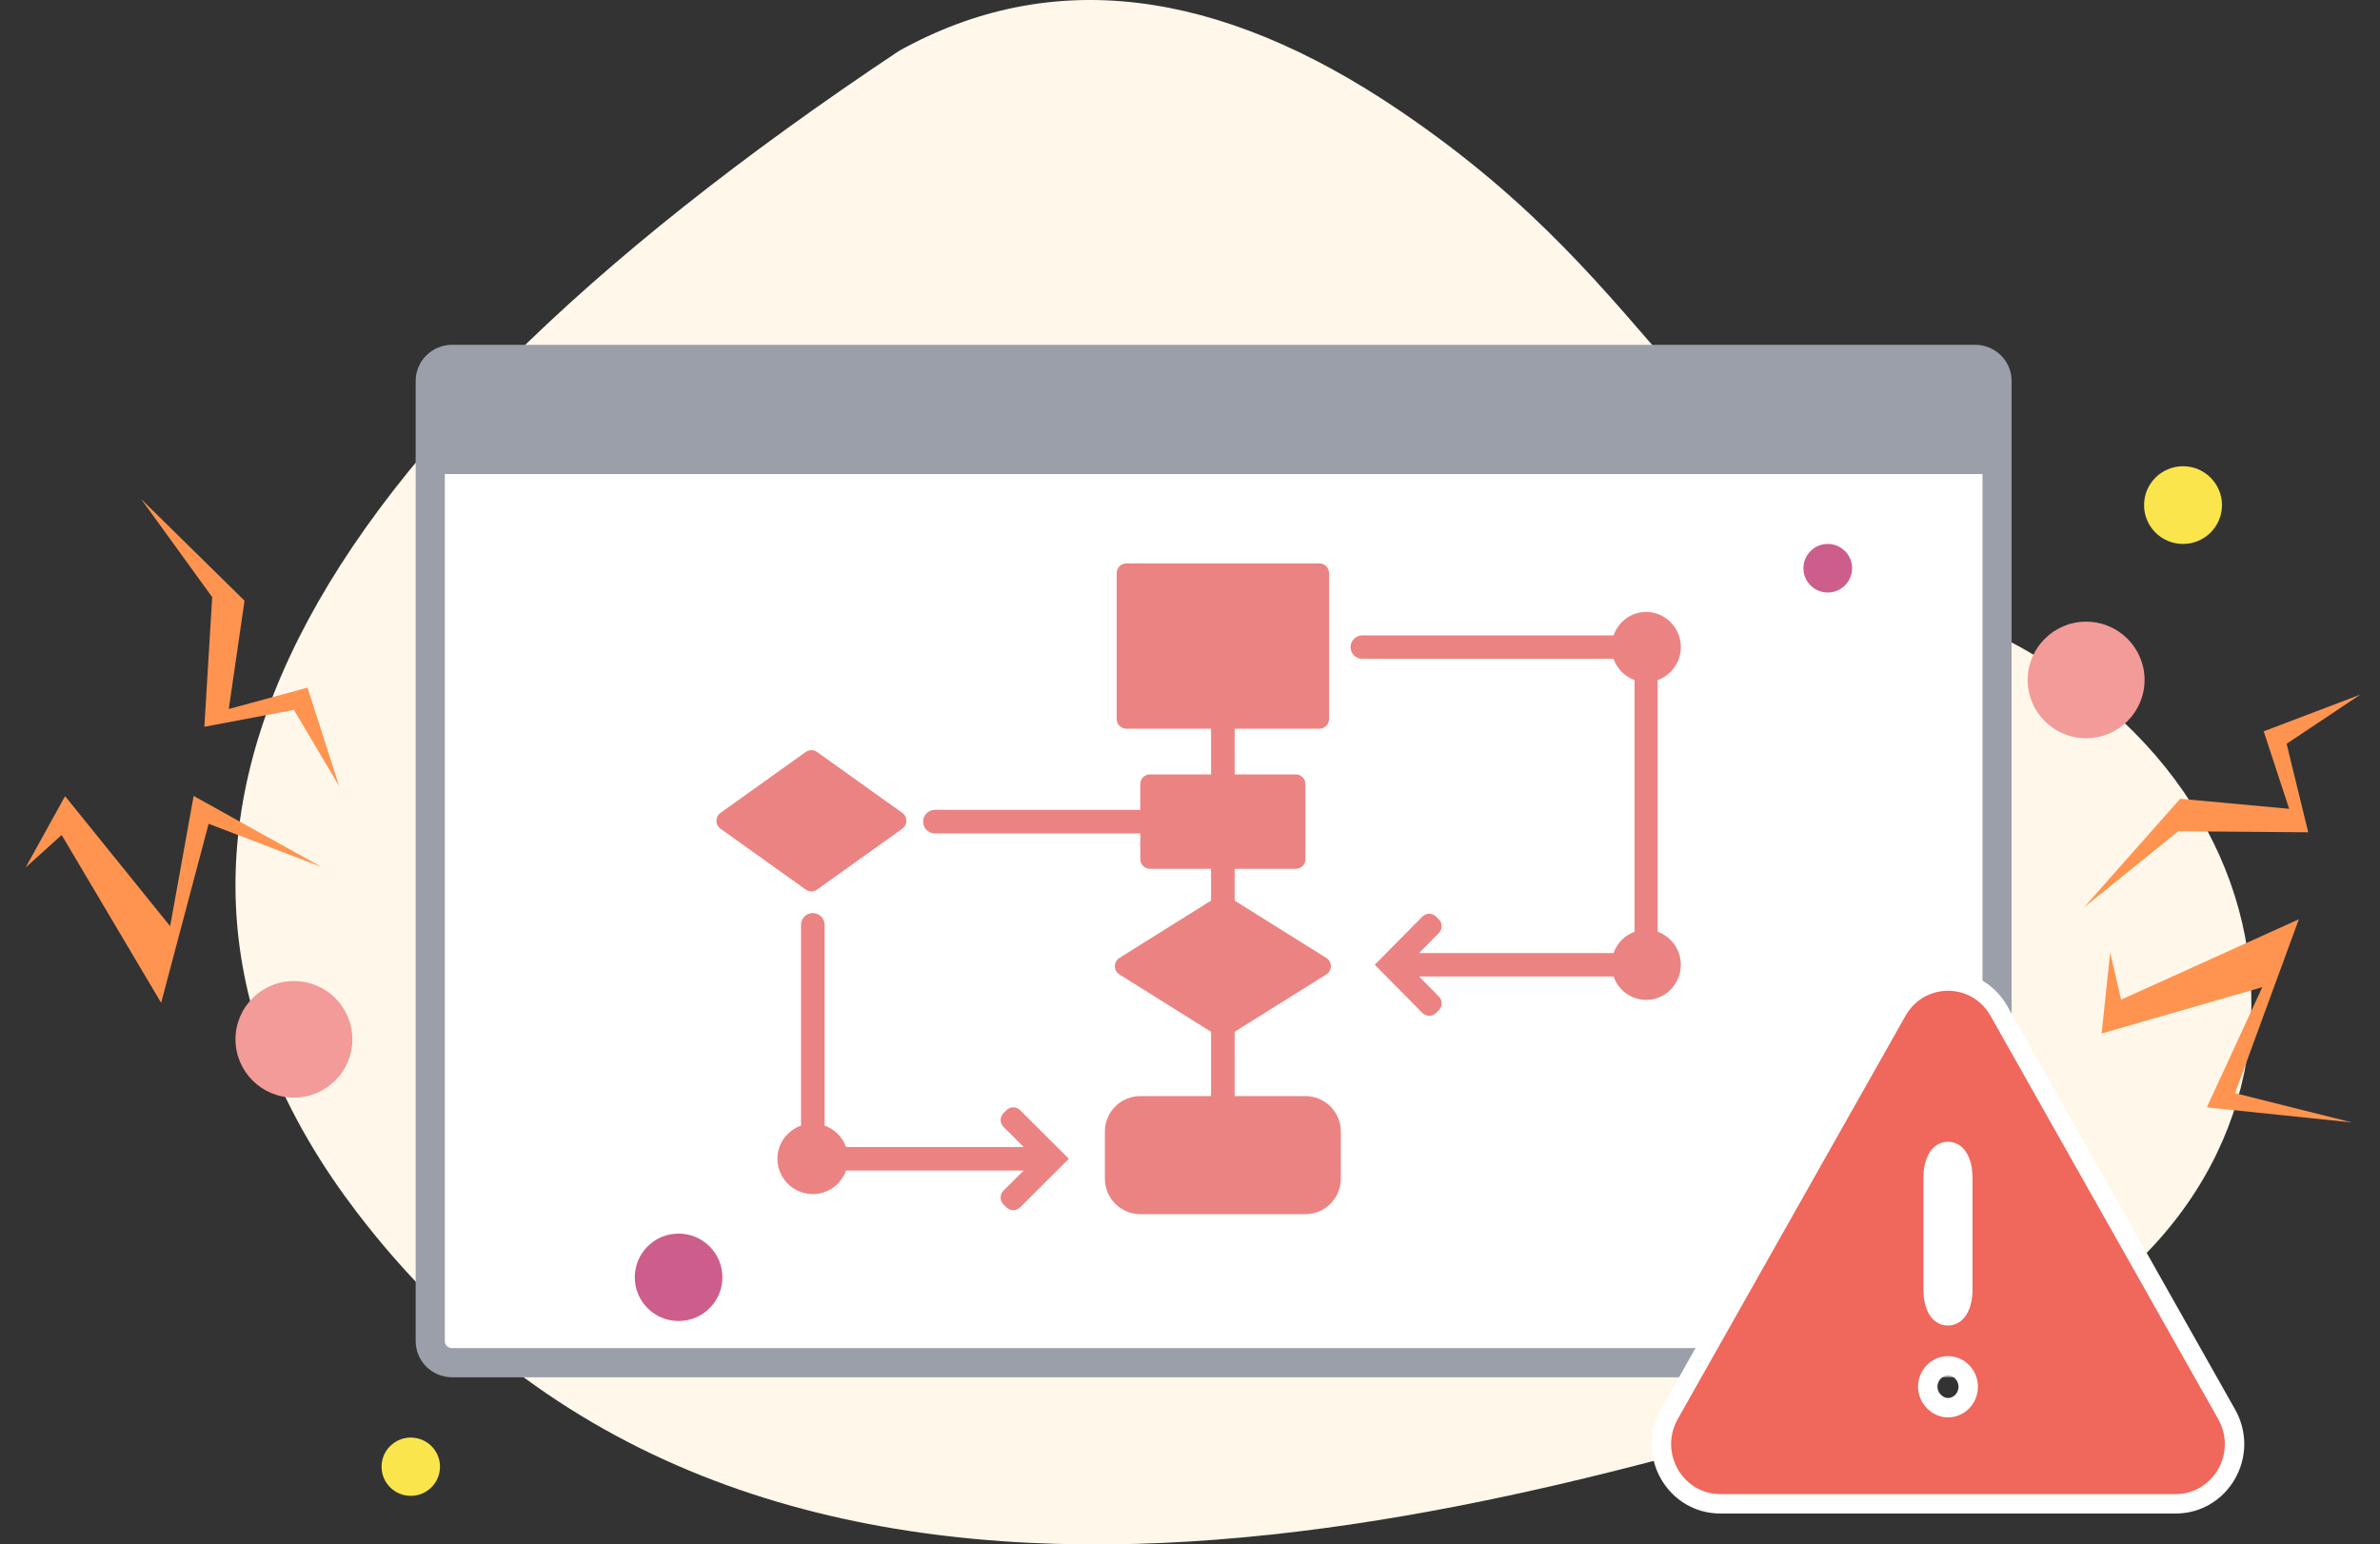<?xml version="1.0" encoding="UTF-8"?>
<svg width="245px" height="159px" viewBox="0 0 245 159" version="1.1" xmlns="http://www.w3.org/2000/svg" xmlns:xlink="http://www.w3.org/1999/xlink">
    <rect x="0" y="0" width="245" height="159" fill="#333333" stroke="none"/>
    <title>C5E30293-C2A1-44E7-B875-E8269E1C5A92</title>
    <g id="⚠️--Nimbus-integration" stroke="none" stroke-width="1" fill="none" fill-rule="evenodd">
        <g id="Export-modal---Flows" transform="translate(-1110, -390)">
            <g id="error-process-document" transform="translate(1110, 390)">
                <path d="M92.559,5.231 C108.118,-3.404 125.3,-1.348 144.105,11.398 C172.312,30.517 172.156,47.565 207.117,66.159 C242.078,84.754 240.568,129.391 197.921,142.375 C155.273,155.359 78.4,179.435 36.721,124.787 C8.934,88.355 27.547,48.503 92.559,5.231 Z" id="bg" fill="#FEF7EA" fill-rule="nonzero"></path>
                <g id="table" transform="translate(44.291, 37)">
                    <g id="spreadsheet">
                        <path d="M2.248,0 L159.038,0 C160.28,0 161.287,0.991 161.287,2.213 L161.287,101.076 C161.287,102.299 160.28,103.29 159.038,103.29 L2.248,103.29 C1.007,103.29 0,102.299 0,101.076 L0,2.213 C0,0.991 1.007,0 2.248,0 Z" id="Rectangle" fill="#FFFFFF"></path>
                        <g id="diagram" transform="translate(29.456, 21)" fill="#EC8383" fill-rule="nonzero">
                            <path d="M62.065,0 C62.617,-9.89631482e-16 63.065,0.448 63.065,1 L63.065,1 L63.065,16.02 C63.065,16.572 62.617,17.02 62.065,17.02 L62.065,17.02 L53.35,17.02 L53.35,21.723 L59.636,21.723 C60.189,21.723 60.636,22.171 60.636,22.723 L60.636,22.723 L60.636,30.449 C60.636,31.002 60.189,31.449 59.636,31.449 L59.636,31.449 L53.35,31.449 L53.35,34.718 L62.787,40.622 C62.916,40.702 63.024,40.811 63.105,40.939 C63.398,41.408 63.256,42.025 62.787,42.318 L62.787,42.318 L53.35,48.222 L53.35,54.843 L60.636,54.843 C62.645,54.843 64.28,56.479 64.28,58.49 L64.28,58.49 L64.28,63.353 C64.28,65.364 62.645,67 60.636,67 L60.636,67 L43.635,67 C41.626,67 39.991,65.364 39.991,63.353 L39.991,63.353 L39.991,58.49 C39.991,56.479 41.626,54.843 43.635,54.843 L43.635,54.843 L50.921,54.843 L50.921,48.222 L41.484,42.318 C41.355,42.237 41.247,42.129 41.166,42 C40.873,41.532 41.015,40.915 41.484,40.622 L41.484,40.622 L50.921,34.718 L50.921,31.449 L44.635,31.449 C44.082,31.449 43.635,31.002 43.635,30.449 L43.635,30.449 L43.635,27.802 L22.495,27.802 C21.824,27.802 21.28,27.258 21.28,26.586 C21.28,25.915 21.824,25.371 22.495,25.371 L22.495,25.371 L43.635,25.371 L43.635,22.723 C43.635,22.171 44.082,21.723 44.635,21.723 L44.635,21.723 L50.921,21.723 L50.921,17.02 L42.206,17.02 C41.654,17.02 41.206,16.572 41.206,16.02 L41.206,16.02 L41.206,1 C41.206,0.448 41.654,1.01453063e-16 42.206,0 L42.206,0 Z M9.925,36 C10.597,36 11.141,36.544 11.141,37.215 L11.141,37.215 L11.141,57.881 C12.17,58.248 12.981,59.056 13.348,60.083 L13.348,60.083 L31.628,60.083 L29.551,58.011 C29.55,58.011 29.55,58.01 29.549,58.009 C29.159,57.618 29.16,56.985 29.551,56.595 L29.551,56.595 L29.853,56.294 C30.244,55.904 30.875,55.904 31.266,56.294 L31.266,56.294 L36.28,61.295 L31.266,66.296 C30.875,66.685 30.244,66.685 29.853,66.296 L29.853,66.296 L29.551,65.994 C29.55,65.994 29.55,65.993 29.549,65.992 C29.159,65.601 29.16,64.968 29.551,64.578 L29.551,64.578 L31.628,62.507 L13.348,62.507 C12.844,63.914 11.508,64.931 9.925,64.931 C7.915,64.931 6.28,63.299 6.28,61.295 C6.28,59.717 7.299,58.383 8.71,57.881 L8.71,57.881 L8.71,37.215 C8.71,36.544 9.254,36 9.925,36 Z M95.706,5 C97.676,5 99.28,6.624 99.28,8.619 C99.28,10.189 98.28,11.516 96.897,12.016 L96.897,12.016 L96.897,37.925 C98.28,38.425 99.28,39.752 99.28,41.322 C99.28,43.317 97.676,44.941 95.706,44.941 C94.155,44.941 92.845,43.929 92.352,42.528 L92.352,42.528 L72.335,42.528 L74.372,44.592 C74.757,44.981 74.757,45.607 74.372,45.997 L74.372,45.997 L74.093,46.279 C74.09,46.282 74.087,46.285 74.084,46.288 C73.691,46.676 73.058,46.672 72.67,46.279 L72.67,46.279 L67.775,41.322 L72.67,36.366 C72.673,36.363 72.676,36.36 72.679,36.357 C73.072,35.969 73.705,35.973 74.093,36.366 L74.093,36.366 L74.372,36.648 C74.757,37.038 74.757,37.664 74.372,38.054 L74.372,38.054 L72.335,40.117 L92.352,40.117 C92.712,39.095 93.506,38.291 94.515,37.926 L94.515,37.926 L94.515,12.016 C93.506,11.651 92.712,10.847 92.352,9.825 L92.352,9.825 L66.486,9.825 C65.82,9.825 65.28,9.285 65.28,8.619 C65.28,7.953 65.82,7.413 66.486,7.413 L66.486,7.413 L92.352,7.413 C92.845,6.012 94.155,5 95.706,5 Z M9.198,19.415 C9.546,19.167 10.013,19.167 10.361,19.415 L10.361,19.415 L19.14,25.686 C19.23,25.75 19.309,25.829 19.373,25.919 C19.694,26.368 19.59,26.993 19.14,27.314 L19.14,27.314 L10.361,33.585 C10.013,33.833 9.546,33.833 9.198,33.585 L9.198,33.585 L0.419,27.314 C0.329,27.25 0.25,27.171 0.186,27.081 C-0.135,26.632 -0.031,26.007 0.419,25.686 L0.419,25.686 Z" id="Combined-Shape"></path>
                        </g>
                        <path d="M2.953,0 L159.454,0 C161.085,0 162.407,1.321 162.407,2.951 L162.407,11.805 L162.407,11.805 L0,11.805 L0,2.951 C0,1.321 1.322,0 2.953,0 Z" id="Rectangle" fill="#9B9FA9" fill-rule="nonzero"></path>
                    </g>
                    <path d="M2.248,0 L159.038,0 C160.28,0 161.287,0.991 161.287,2.213 L161.287,101.076 C161.287,102.299 160.28,103.29 159.038,103.29 L2.248,103.29 C1.007,103.29 0,102.299 0,101.076 L0,2.213 C0,0.991 1.007,0 2.248,0 Z" id="Rectangle-Copy" stroke="#9B9FA9" stroke-width="3" stroke-linecap="round"></path>
                </g>
                <path d="M200.527,101 C201.583,100.999 202.639,101.275 203.575,101.827 C204.367,102.295 205.074,102.96 205.619,103.827 L205.778,104.093 L229.212,145.596 C230.371,147.649 230.226,149.95 229.213,151.737 C228.687,152.665 227.927,153.454 226.995,154.001 C226.199,154.469 225.277,154.761 224.267,154.811 L223.961,154.818 L177.092,154.818 C175.961,154.818 174.934,154.516 174.058,154.001 C173.126,153.454 172.366,152.664 171.84,151.736 C170.868,150.019 170.695,147.83 171.709,145.841 L171.841,145.594 L195.275,104.101 C195.838,103.103 196.607,102.348 197.479,101.832 C198.414,101.279 199.471,101.001 200.527,101 Z M200.527,140.615 C199.95,140.615 199.438,140.856 199.068,141.235 C198.68,141.632 198.444,142.179 198.444,142.769 C198.444,143.351 198.693,143.889 199.078,144.283 C199.455,144.669 199.969,144.923 200.527,144.923 C201.092,144.923 201.615,144.682 201.995,144.294 C202.373,143.906 202.61,143.371 202.61,142.769 C202.61,142.179 202.374,141.631 201.986,141.234 C201.615,140.856 201.104,140.615 200.527,140.615 Z M200.527,118.545 C200.087,118.545 199.759,118.776 199.527,119.116 C199.159,119.658 198.998,120.433 198.998,121.266 L198.998,121.266 L198.998,132.744 L199.002,132.999 C199.031,133.752 199.189,134.422 199.515,134.901 C199.748,135.244 200.083,135.462 200.527,135.462 C200.966,135.462 201.294,135.232 201.526,134.891 C201.894,134.35 202.056,133.576 202.056,132.744 L202.056,132.744 L202.056,121.266 L202.051,121.018 C202.021,120.28 201.857,119.604 201.526,119.116 C201.294,118.776 200.966,118.545 200.527,118.545 Z" id="🎨-Color" stroke="#FFFFFF" stroke-width="2" fill="#F0675C"></path>
                <g id="Group-6" transform="translate(122.112, 102.693) scale(1, -1) translate(-122.112, -102.693) translate(-0, 51.387)">
                    <ellipse id="Oval" fill="#F29B98" fill-rule="nonzero" transform="translate(30.256, 47) scale(1, -1) translate(-30.256, -47) " cx="30.256" cy="47" rx="6.015" ry="6"></ellipse>
                    <g id="Group-3" transform="translate(0, 47.07)" fill="#FF9451">
                        <polygon id="Path-7" transform="translate(16.53, 15.297) scale(-1, -1) rotate(-29) translate(-16.53, -15.297) " points="3.243 5.191 18.251 5.172 13.863 18.075 29.817 11.606 29.807 20 28.186 15.275 10.851 25.422 15.511 6.931"></polygon>
                        <polygon id="Path-8" transform="translate(24.384, 40.167) scale(-1, -1) rotate(-29) translate(-24.384, -40.167) " points="8.315 47.448 16.071 40.166 22.093 46.021 26.08 35.482 40.453 31.493 29.169 36.774 23.403 48.84 16.191 42.848"></polygon>
                    </g>
                    <g id="Group-3" transform="translate(214.544, 38.426)" fill="#FF9451">
                        <polygon id="Path-7" transform="translate(15.397, 11.458) scale(-1, 1) rotate(6) translate(-15.397, -11.458) " points="2.11 1.352 17.118 1.333 12.73 14.236 28.684 7.767 28.674 16.161 27.053 11.436 9.718 21.583 14.379 3.092"></polygon>
                        <polygon id="Path-8" transform="translate(14.84, 32.811) scale(-1, -1) rotate(64) translate(-14.84, -32.811) " points="-1.229 40.093 6.527 32.81 12.549 38.666 16.536 28.126 30.909 24.137 19.625 29.418 13.859 41.485 6.647 35.492"></polygon>
                    </g>
                    <ellipse id="Oval" fill="#FAE64C" fill-rule="nonzero" transform="translate(42.286, 3) scale(1, -1) translate(-42.286, -3) " cx="42.286" cy="3" rx="3.008" ry="3"></ellipse>
                    <ellipse id="Oval" fill="#CD5E8C" fill-rule="nonzero" transform="translate(69.855, 22.5) scale(1, -1) translate(-69.855, -22.5) " cx="69.855" cy="22.5" rx="4.511" ry="4.5"></ellipse>
                </g>
                <g id="Group-8" transform="translate(207.189, 62) scale(1, -1) translate(-207.189, -62) translate(185.645, 48)" fill-rule="nonzero">
                    <ellipse id="Oval" fill="#FAE64C" cx="39.078" cy="24" rx="4.01" ry="4"></ellipse>
                    <ellipse id="Oval" fill="#F29B98" cx="29.103" cy="6" rx="6.015" ry="6"></ellipse>
                    <ellipse id="Oval" fill="#CD5E8C" cx="2.506" cy="17.5" rx="2.506" ry="2.5"></ellipse>
                </g>
            </g>
        </g>
    </g>
</svg>